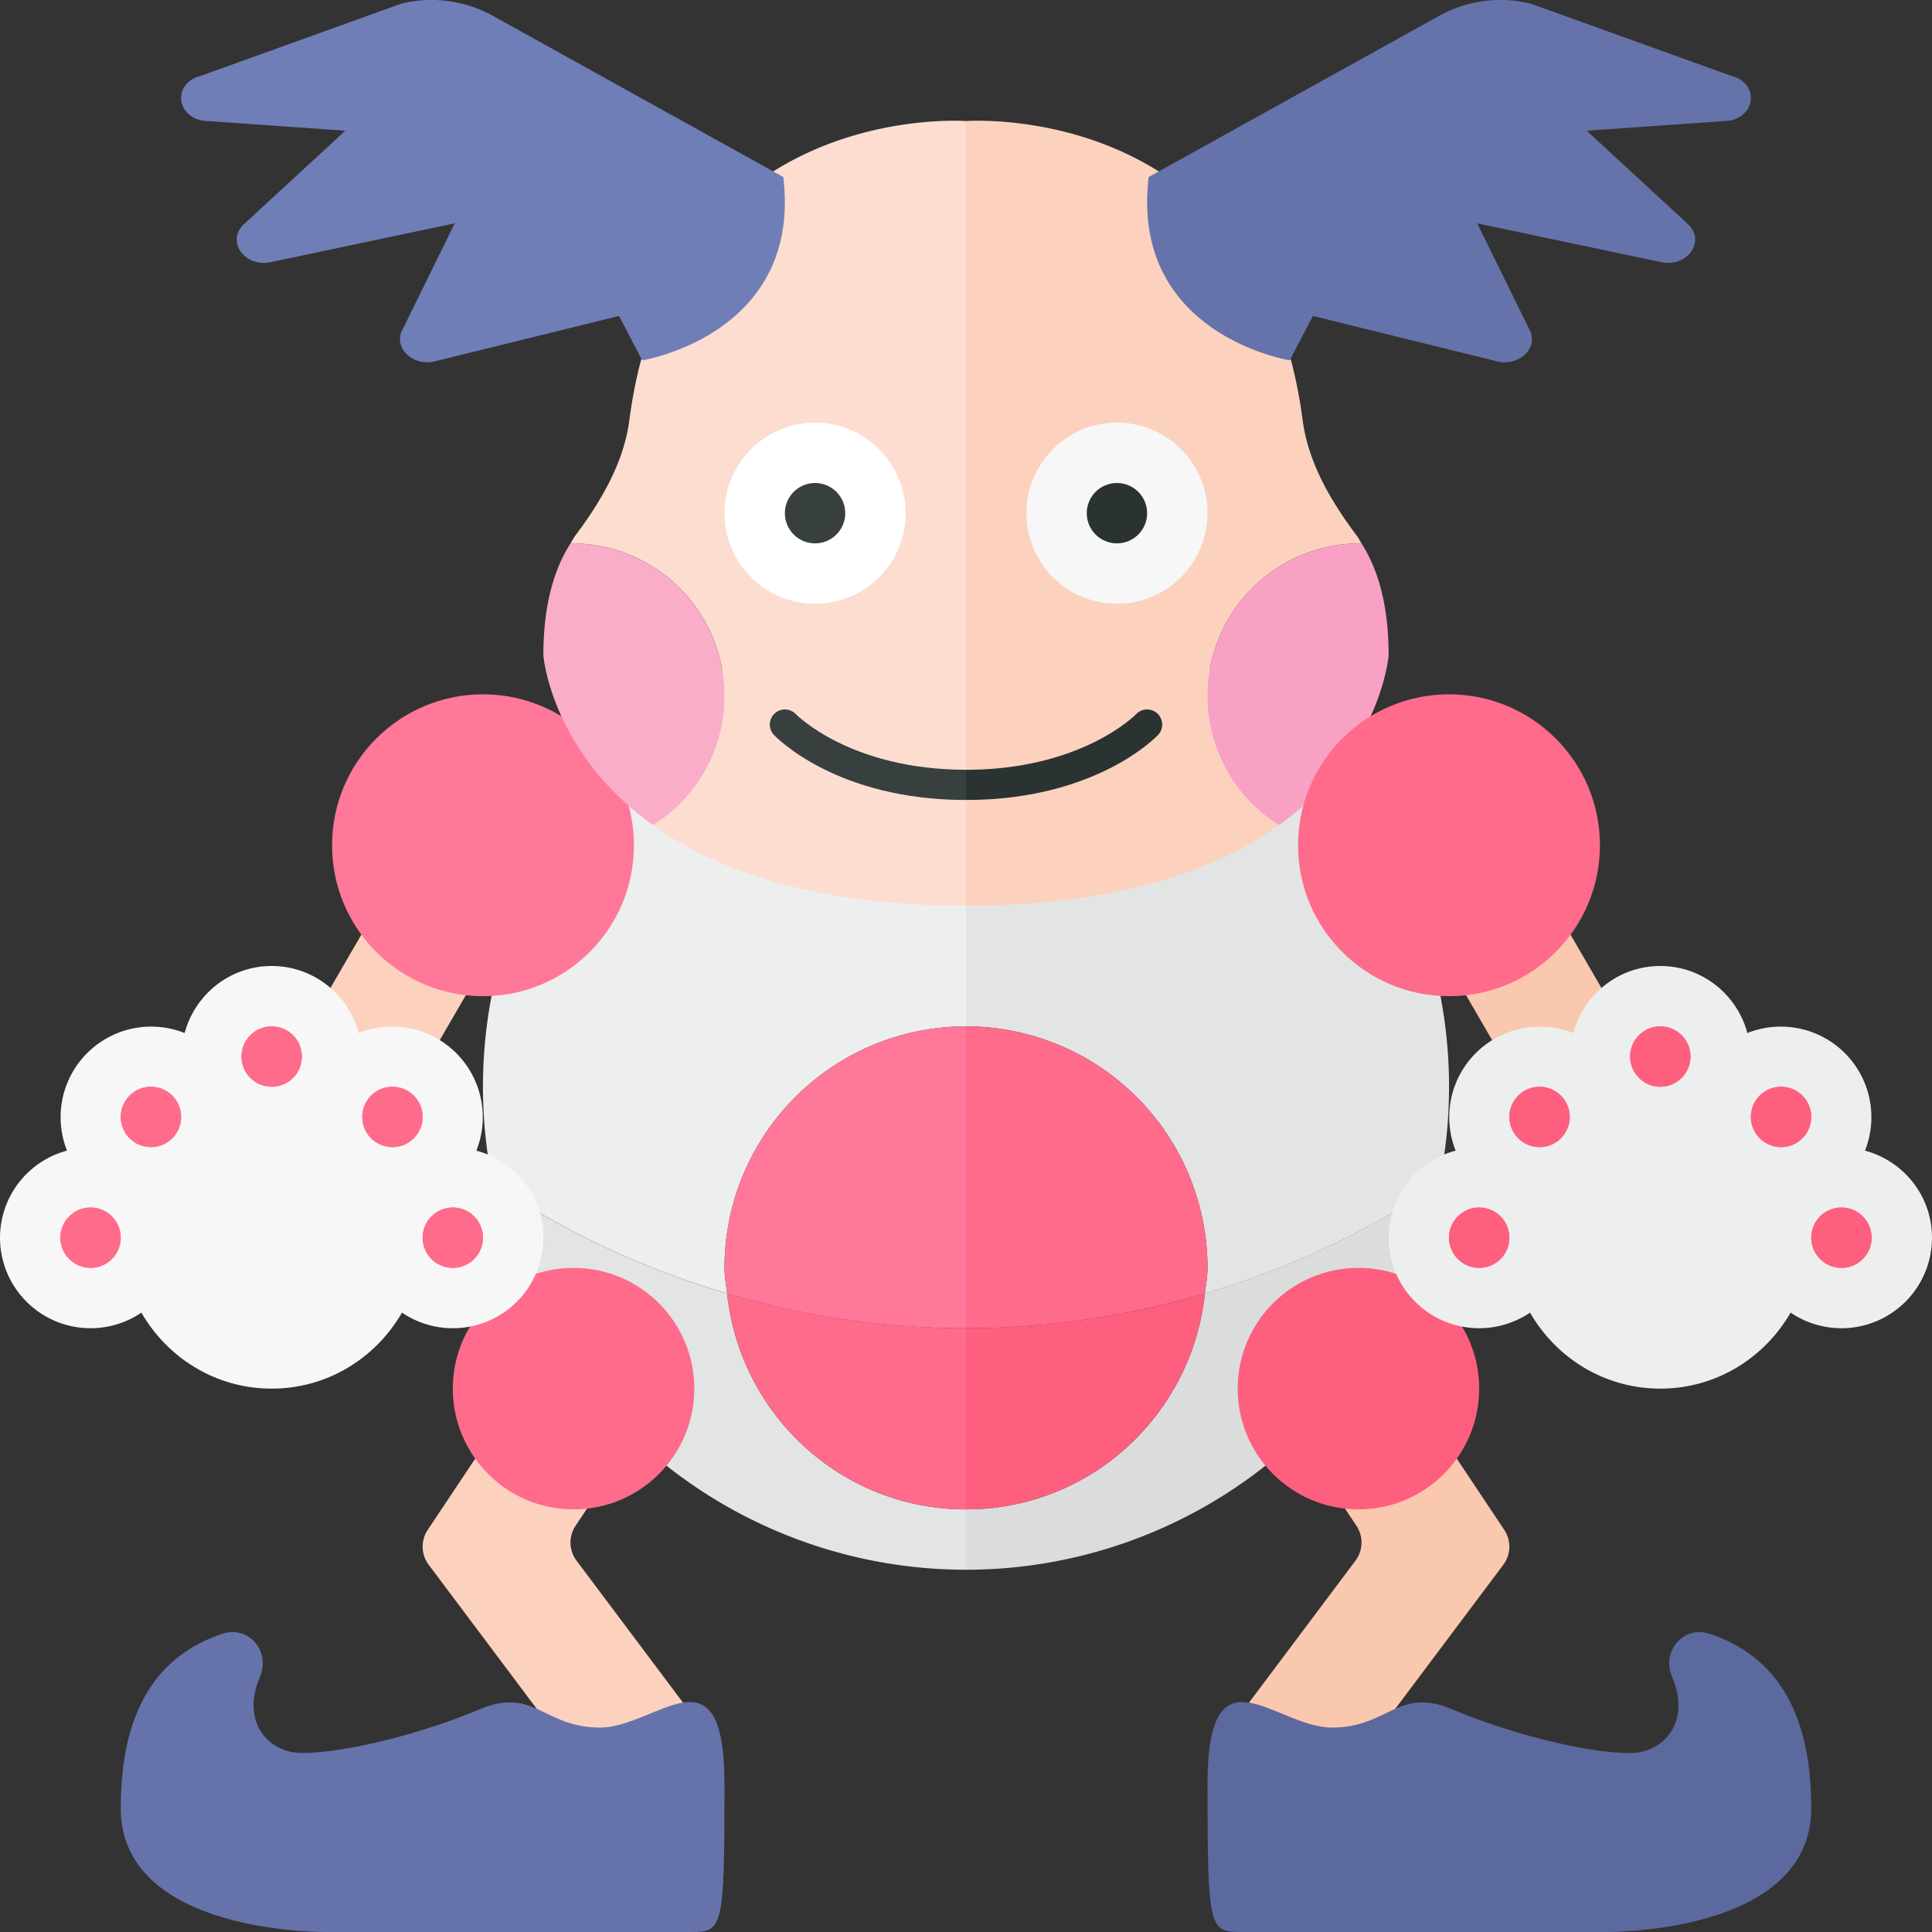 <svg xmlns="http://www.w3.org/2000/svg" width="32" height="32"><rect width="100%" height="100%" fill="#333333" stroke="none"/><path fill="#E3E5E5" d="M12.043 21.424a13.952 13.952 0 01-3.882-1.823A8.002 8.002 0 0016 26v-1c-2.064 0-3.743-1.569-3.957-3.576z"/><path fill="#FF6B8B" d="M12.043 21.424C12.257 23.431 13.936 25 16 25v-3c-1.376 0-2.701-.207-3.957-.576z"/><path fill="#DADDDC" d="M16 25v1a8.002 8.002 0 007.839-6.4 13.952 13.952 0 01-3.882 1.823C19.743 23.431 18.064 25 16 25z"/><path fill="#FF5F7E" d="M16 25c2.064 0 3.743-1.569 3.957-3.576A14.006 14.006 0 0116 22v3z"/><path fill="#EDEEEE" d="M12 21a4 4 0 014-4v-7a8 8 0 00-7.839 9.6 13.952 13.952 0 003.882 1.823C12.028 21.282 12 21.145 12 21z"/><path fill="#FF7899" d="M12 21c0 .145.028.282.043.424 1.256.369 2.581.576 3.957.576v-5a4 4 0 00-4 4z"/><path fill="#E3E5E5" d="M16 10v7a4 4 0 014 4c0 .145-.028.282-.043.424a13.952 13.952 0 003.882-1.823A8 8 0 0016 10z"/><path fill="#FF6B8B" d="M19.957 21.424c.015-.142.043-.279.043-.424a4 4 0 00-4-4v5c1.376 0 2.701-.207 3.957-.576z"/><path fill="#FAC7AF" d="M23.134 14.502l1.73-1.003 2.5 4.312-1.73 1.003z"/><path fill="#FCD2BE" d="M10.012 29.8L7.1 25.917a.5.5 0 01-.016-.577l1.919-2.878a.5.5 0 01.693-.139l.832.555a.5.5 0 01.139.693l-1.134 1.701a.5.5 0 00.016.577l2.063 2.751a.5.5 0 01-.1.7l-.8.6a.5.5 0 01-.7-.1zM4.635 17.81l2.5-4.313 1.73 1.003-2.5 4.313z"/><circle fill="#FF7899" cx="8" cy="14" r="2.5"/><path fill="#FCD2BE" d="M20 11.531A2.53 2.53 0 0122.531 9l.021.002c-.027-.042-.052-.092-.08-.129-.435-.581-.804-1.213-.896-1.914C20.879 1.639 16 2.005 16 2.005V15c2.535 0 4.151-.595 5.184-1.334A2.52 2.52 0 0120 11.531z"/><path fill="#F8A1C4" d="M23 10.856c0-.896-.203-1.471-.449-1.854L22.531 9A2.53 2.53 0 0020 11.531a2.52 2.52 0 001.184 2.135c1.694-1.211 1.816-2.81 1.816-2.81z"/><path fill="#FCDDCF" d="M12 11.531A2.53 2.53 0 009.469 9l-.02.002c.026-.042.051-.092.079-.129.435-.581.804-1.213.896-1.914C11.121 1.639 16 2.005 16 2.005V15c-2.535 0-4.151-.595-5.184-1.334A2.52 2.52 0 0012 11.531z"/><path fill="#F9ADC8" d="M9 10.856c0-.896.203-1.471.449-1.854L9.469 9A2.53 2.53 0 0112 11.531a2.52 2.52 0 01-1.184 2.135C9.122 12.455 9 10.856 9 10.856z"/><circle fill="#F7F7F7" cx="18.5" cy="8.5" r="1.5"/><circle fill="#2B3332" cx="18.5" cy="8.5" r=".5"/><circle fill="#FFF" cx="13.5" cy="8.5" r="1.5"/><circle fill="#373F3F" cx="13.5" cy="8.5" r=".5"/><path fill="#6673AA" d="M19.026 2.932l4.829-2.68a2.095 2.095 0 011.5-.191l3.318 1.195c.456.111.428.665-.038.744l-2.354.165 1.662 1.534c.317.268.03.722-.41.647l-3.066-.647.883 1.796c.118.3-.219.585-.574.485l-3.03-.747-.384.735s-2.648-.423-2.336-3.036z"/><path fill="#707EB7" d="M12.974 2.932L8.145.252a2.095 2.095 0 00-1.5-.191L3.327 1.256c-.456.111-.428.665.038.744l2.354.165-1.663 1.534c-.317.268-.03.722.41.647l3.066-.647-.883 1.796c-.118.299.22.585.574.485l3.03-.747.384.735c.001 0 2.649-.423 2.337-3.036z"/><circle fill="#FF6B8B" cx="9.5" cy="23" r="2"/><path fill="#6673AA" d="M9.938 28.614c.938 0 2.062-1.422 2.062.95C12 32 11.969 32 11.412 32H5.438S2 32.062 2 29.949c0-1.647.623-2.534 1.684-2.889.428-.143.804.288.622.713-.323.752.143 1.262.694 1.262.75 0 2.031-.337 2.938-.721.906-.385 1.062.3 2 .3z"/><circle fill="#FF6B8B" cx="24" cy="14" r="2.5"/><path fill="#373F3F" d="M13.182 11.828c-.095-.098-.253-.104-.353-.009s-.105.252-.011.352c.042.044 1.037 1.079 3.183 1.079v-.5c-1.917 0-2.811-.913-2.819-.922z"/><path fill="#2B3332" d="M19.171 11.819a.251.251 0 00-.353.009c-.008.009-.902.922-2.818.922v.5c2.146 0 3.141-1.035 3.183-1.079a.25.25 0 00-.012-.352z"/><path fill="#F7F7F7" d="M7.89 19.058a1.5 1.5 0 00-1.948-1.948C5.77 16.472 5.193 16 4.5 16s-1.27.472-1.442 1.11a1.5 1.5 0 00-1.948 1.948A1.495 1.495 0 000 20.5a1.5 1.5 0 002.342 1.241C2.774 22.49 3.573 23 4.5 23s1.726-.51 2.158-1.259A1.5 1.5 0 009 20.5c0-.693-.472-1.27-1.11-1.442z"/><g fill="#FF6B8B"><circle cx="4.5" cy="17.5" r=".5"/><circle cx="1.5" cy="20.5" r=".5"/><circle cx="6.5" cy="18.5" r=".5"/><circle cx="7.5" cy="20.5" r=".5"/><circle cx="2.5" cy="18.5" r=".5"/><circle cx="4.5" cy="17.5" r=".5"/><circle cx="1.5" cy="20.5" r=".5"/><circle cx="6.5" cy="18.5" r=".5"/><circle cx="7.5" cy="20.5" r=".5"/><circle cx="2.5" cy="18.5" r=".5"/></g><path fill="#FAC7AF" d="M21.988 29.8l2.912-3.883a.5.5 0 00.016-.577l-1.919-2.878a.5.5 0 00-.693-.139l-.832.555a.5.5 0 00-.139.693l1.134 1.701a.5.5 0 01-.016.577L20.388 28.6a.5.5 0 00.1.7l.8.6a.5.5 0 00.7-.1z"/><circle fill="#FF5F7E" cx="22.5" cy="23" r="2"/><path fill="#5C699E" d="M22.062 28.614c-.938 0-2.062-1.422-2.062.95C20 32 20.031 32 20.588 32h5.974S30 32.062 30 29.949c0-1.647-.623-2.534-1.684-2.889-.428-.143-.804.288-.622.713.323.753-.144 1.263-.694 1.263-.75 0-2.031-.337-2.938-.721-.906-.386-1.062.299-2 .299z"/><path fill="#EDEEEE" d="M30.89 19.058a1.5 1.5 0 00-1.948-1.948C28.77 16.472 28.193 16 27.5 16s-1.27.472-1.442 1.11a1.5 1.5 0 00-1.948 1.948A1.495 1.495 0 0023 20.5a1.5 1.5 0 002.342 1.241C25.774 22.49 26.573 23 27.5 23s1.726-.51 2.158-1.259A1.5 1.5 0 0032 20.5c0-.693-.472-1.27-1.11-1.442z"/><g fill="#FF5F7E"><circle cx="27.5" cy="17.5" r=".5"/><circle cx="30.5" cy="20.5" r=".5"/><circle cx="25.5" cy="18.5" r=".5"/><circle cx="24.5" cy="20.5" r=".5"/><circle cx="29.5" cy="18.5" r=".5"/><circle cx="27.5" cy="17.5" r=".5"/><circle cx="30.5" cy="20.5" r=".5"/><circle cx="25.5" cy="18.5" r=".5"/><circle cx="24.5" cy="20.5" r=".5"/><circle cx="29.5" cy="18.5" r=".5"/></g></svg>